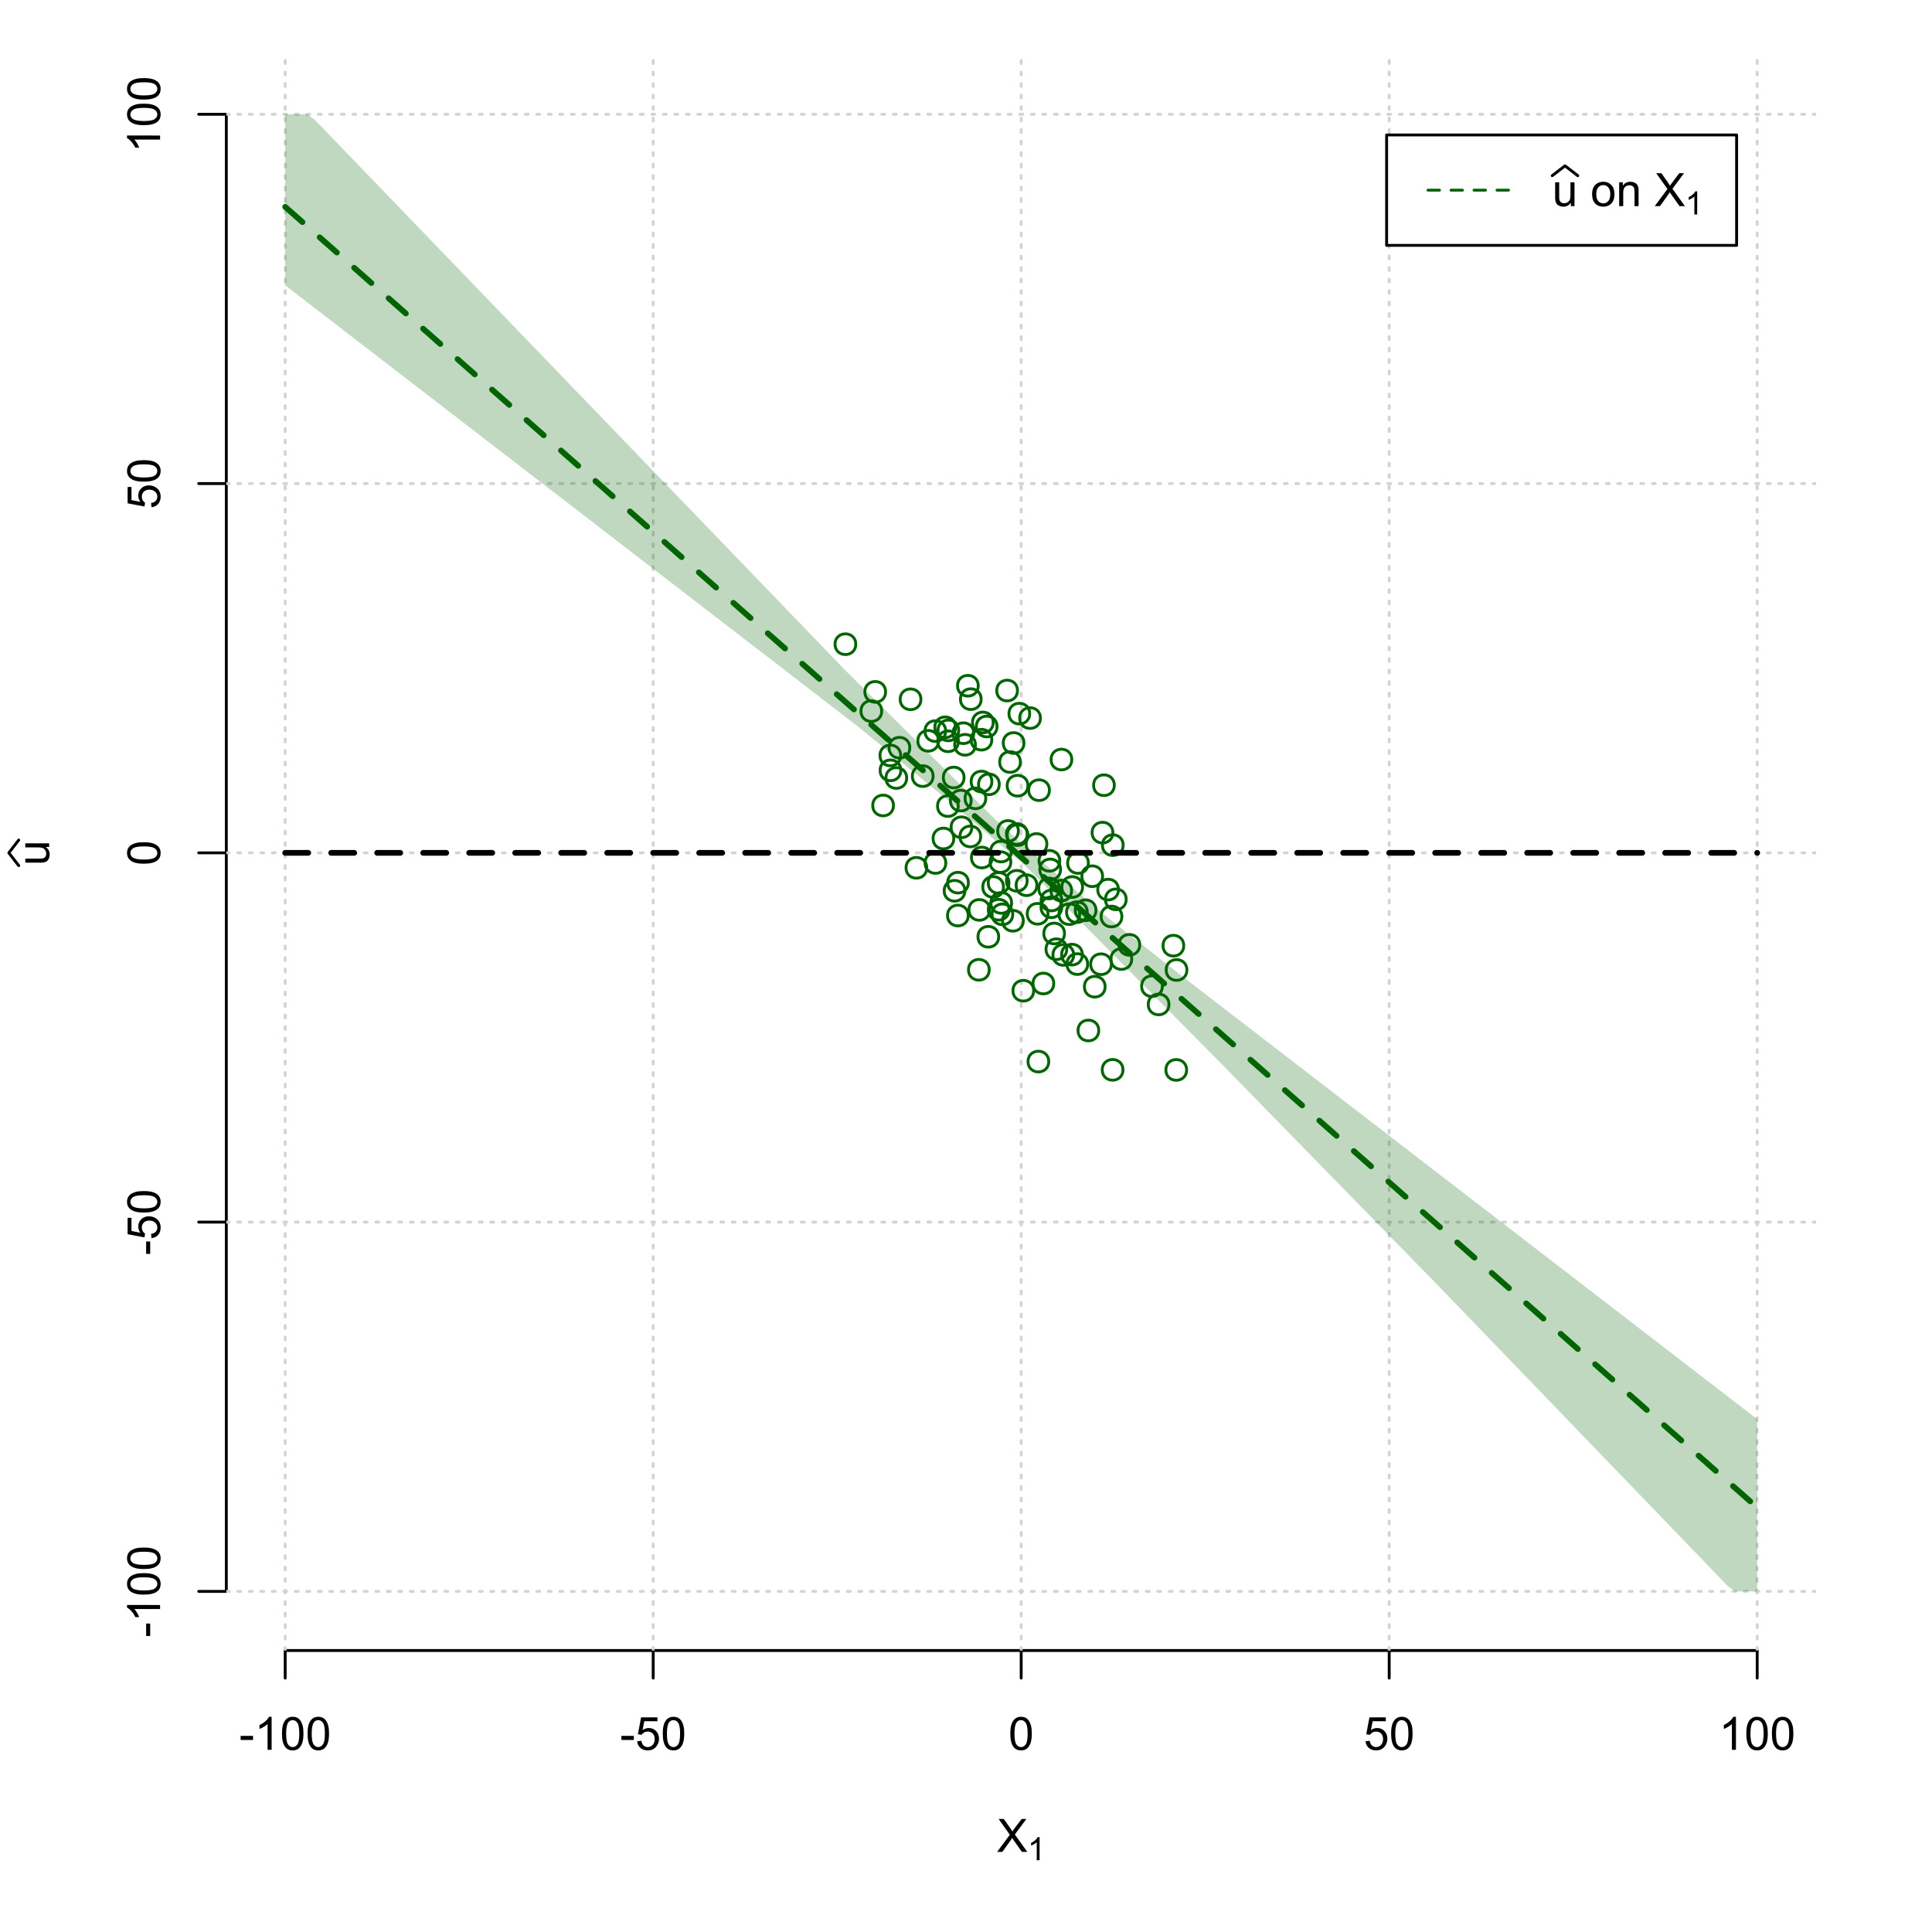 <?xml version="1.0" encoding="UTF-8"?>
<svg xmlns="http://www.w3.org/2000/svg" xmlns:xlink="http://www.w3.org/1999/xlink" width="504pt" height="504pt" viewBox="0 0 504 504" version="1.1">
<defs>
<g>
<symbol overflow="visible" id="glyph0-0">
<path style="stroke:none;" d="M 1.5 0 L 1.5 -7.5 L 7.5 -7.5 L 7.5 0 Z M 1.688 -0.188 L 7.312 -0.188 L 7.312 -7.312 L 1.688 -7.312 Z M 1.688 -0.188 "/>
</symbol>
<symbol overflow="visible" id="glyph0-1">
<path style="stroke:none;" d="M 0.055 0 L 3.375 -4.477 L 0.445 -8.59 L 1.797 -8.59 L 3.359 -6.387 C 3.68 -5.93 3.91 -5.578 4.047 -5.332 C 4.238 -5.645 4.465 -5.969 4.727 -6.312 L 6.457 -8.59 L 7.695 -8.59 L 4.676 -4.539 L 7.93 0 L 6.523 0 L 4.359 -3.062 C 4.238 -3.238 4.113 -3.43 3.984 -3.641 C 3.789 -3.324 3.652 -3.109 3.574 -2.992 L 1.418 0 Z M 0.055 0 "/>
</symbol>
<symbol overflow="visible" id="glyph0-2">
<path style="stroke:none;" d="M 0.383 -2.578 L 0.383 -3.641 L 3.621 -3.641 L 3.621 -2.578 Z M 0.383 -2.578 "/>
</symbol>
<symbol overflow="visible" id="glyph0-3">
<path style="stroke:none;" d="M 4.469 0 L 3.414 0 L 3.414 -6.719 C 3.16 -6.477 2.828 -6.234 2.414 -5.996 C 2 -5.75 1.629 -5.57 1.305 -5.449 L 1.305 -6.469 C 1.895 -6.742 2.41 -7.078 2.852 -7.477 C 3.293 -7.871 3.605 -8.254 3.789 -8.625 L 4.469 -8.625 Z M 4.469 0 "/>
</symbol>
<symbol overflow="visible" id="glyph0-4">
<path style="stroke:none;" d="M 0.5 -4.234 C 0.496 -5.246 0.602 -6.062 0.812 -6.688 C 1.02 -7.305 1.328 -7.785 1.742 -8.121 C 2.148 -8.457 2.668 -8.625 3.297 -8.625 C 3.758 -8.625 4.164 -8.531 4.512 -8.348 C 4.855 -8.16 5.141 -7.891 5.371 -7.543 C 5.594 -7.191 5.773 -6.766 5.906 -6.266 C 6.035 -5.762 6.098 -5.086 6.102 -4.234 C 6.098 -3.227 5.996 -2.414 5.789 -1.797 C 5.578 -1.176 5.266 -0.695 4.859 -0.359 C 4.445 -0.02 3.926 0.145 3.297 0.148 C 2.465 0.145 1.816 -0.148 1.348 -0.742 C 0.781 -1.457 0.496 -2.621 0.5 -4.234 Z M 1.582 -4.234 C 1.582 -2.824 1.746 -1.887 2.074 -1.418 C 2.402 -0.949 2.809 -0.715 3.297 -0.719 C 3.777 -0.715 4.184 -0.949 4.52 -1.422 C 4.848 -1.887 5.016 -2.824 5.016 -4.234 C 5.016 -5.648 4.848 -6.59 4.52 -7.055 C 4.184 -7.516 3.773 -7.746 3.289 -7.75 C 2.801 -7.746 2.414 -7.543 2.125 -7.137 C 1.762 -6.613 1.582 -5.645 1.582 -4.234 Z M 1.582 -4.234 "/>
</symbol>
<symbol overflow="visible" id="glyph0-5">
<path style="stroke:none;" d="M 0.5 -2.25 L 1.605 -2.344 C 1.684 -1.805 1.871 -1.398 2.176 -1.125 C 2.473 -0.852 2.836 -0.715 3.258 -0.719 C 3.766 -0.715 4.195 -0.906 4.547 -1.293 C 4.898 -1.672 5.074 -2.18 5.074 -2.82 C 5.074 -3.414 4.902 -3.891 4.566 -4.242 C 4.227 -4.59 3.785 -4.762 3.242 -4.766 C 2.898 -4.762 2.594 -4.684 2.32 -4.531 C 2.047 -4.375 1.832 -4.176 1.676 -3.93 L 0.688 -4.062 L 1.516 -8.473 L 5.789 -8.473 L 5.789 -7.465 L 2.359 -7.465 L 1.898 -5.156 C 2.414 -5.516 2.953 -5.695 3.523 -5.695 C 4.27 -5.695 4.902 -5.434 5.422 -4.914 C 5.934 -4.395 6.191 -3.727 6.195 -2.914 C 6.191 -2.133 5.965 -1.461 5.516 -0.898 C 4.961 -0.199 4.211 0.145 3.258 0.148 C 2.477 0.145 1.836 -0.07 1.344 -0.508 C 0.844 -0.941 0.562 -1.523 0.5 -2.25 Z M 0.5 -2.25 "/>
</symbol>
<symbol overflow="visible" id="glyph0-6">
<path style="stroke:none;" d="M 4.867 0 L 4.867 -0.914 C 4.379 -0.211 3.723 0.141 2.895 0.141 C 2.527 0.141 2.184 0.07 1.867 -0.07 C 1.547 -0.211 1.309 -0.387 1.156 -0.602 C 1 -0.812 0.895 -1.074 0.832 -1.383 C 0.785 -1.59 0.762 -1.918 0.766 -2.367 L 0.766 -6.223 L 1.82 -6.223 L 1.82 -2.773 C 1.816 -2.219 1.84 -1.848 1.887 -1.656 C 1.949 -1.379 2.09 -1.16 2.309 -1.004 C 2.523 -0.84 2.789 -0.762 3.105 -0.766 C 3.418 -0.762 3.715 -0.844 3.996 -1.008 C 4.273 -1.172 4.469 -1.391 4.586 -1.672 C 4.699 -1.949 4.758 -2.355 4.758 -2.891 L 4.758 -6.223 L 5.812 -6.223 L 5.812 0 Z M 4.867 0 "/>
</symbol>
<symbol overflow="visible" id="glyph0-7">
<path style="stroke:none;" d=""/>
</symbol>
<symbol overflow="visible" id="glyph0-8">
<path style="stroke:none;" d="M 0.398 -3.109 C 0.398 -4.262 0.719 -5.117 1.359 -5.672 C 1.895 -6.133 2.547 -6.363 3.316 -6.363 C 4.172 -6.363 4.871 -6.082 5.414 -5.52 C 5.953 -4.957 6.223 -4.184 6.227 -3.199 C 6.223 -2.398 6.102 -1.766 5.867 -1.309 C 5.625 -0.848 5.277 -0.492 4.82 -0.238 C 4.359 0.016 3.859 0.141 3.316 0.141 C 2.441 0.141 1.734 -0.137 1.203 -0.695 C 0.664 -1.254 0.398 -2.059 0.398 -3.109 Z M 1.484 -3.109 C 1.48 -2.309 1.656 -1.711 2.004 -1.32 C 2.348 -0.922 2.785 -0.727 3.316 -0.727 C 3.84 -0.727 4.273 -0.926 4.621 -1.324 C 4.969 -1.723 5.145 -2.328 5.145 -3.148 C 5.145 -3.914 4.969 -4.496 4.617 -4.895 C 4.266 -5.289 3.832 -5.488 3.316 -5.492 C 2.785 -5.488 2.348 -5.293 2.004 -4.898 C 1.656 -4.5 1.48 -3.902 1.484 -3.109 Z M 1.484 -3.109 "/>
</symbol>
<symbol overflow="visible" id="glyph0-9">
<path style="stroke:none;" d="M 0.789 0 L 0.789 -6.223 L 1.742 -6.223 L 1.742 -5.336 C 2.195 -6.02 2.855 -6.363 3.719 -6.363 C 4.09 -6.363 4.434 -6.293 4.754 -6.16 C 5.066 -6.023 5.305 -5.848 5.461 -5.633 C 5.617 -5.41 5.727 -5.152 5.789 -4.852 C 5.828 -4.656 5.848 -4.312 5.848 -3.828 L 5.848 0 L 4.793 0 L 4.793 -3.785 C 4.793 -4.215 4.75 -4.535 4.668 -4.75 C 4.586 -4.961 4.441 -5.129 4.234 -5.258 C 4.023 -5.383 3.777 -5.449 3.5 -5.449 C 3.047 -5.449 2.66 -5.305 2.332 -5.02 C 2.004 -4.734 1.84 -4.195 1.844 -3.398 L 1.844 0 Z M 0.789 0 "/>
</symbol>
<symbol overflow="visible" id="glyph1-0">
<path style="stroke:none;" d="M 1.051 0 L 1.051 -5.25 L 5.25 -5.25 L 5.25 0 Z M 1.18 -0.133 L 5.117 -0.133 L 5.117 -5.117 L 1.18 -5.117 Z M 1.18 -0.133 "/>
</symbol>
<symbol overflow="visible" id="glyph1-1">
<path style="stroke:none;" d="M 3.129 0 L 2.391 0 L 2.391 -4.703 C 2.211 -4.531 1.977 -4.363 1.691 -4.195 C 1.398 -4.023 1.141 -3.895 0.914 -3.812 L 0.914 -4.527 C 1.328 -4.719 1.688 -4.953 1.996 -5.234 C 2.305 -5.508 2.523 -5.777 2.652 -6.039 L 3.129 -6.039 Z M 3.129 0 "/>
</symbol>
<symbol overflow="visible" id="glyph2-0">
<path style="stroke:none;" d="M 0 -1.5 L -7.5 -1.5 L -7.5 -7.5 L 0 -7.5 Z M -0.188 -1.688 L -0.188 -7.312 L -7.312 -7.312 L -7.312 -1.688 Z M -0.188 -1.688 "/>
</symbol>
<symbol overflow="visible" id="glyph2-1">
<path style="stroke:none;" d="M 0 -4.867 L -0.914 -4.867 C -0.211 -4.379 0.141 -3.723 0.141 -2.895 C 0.141 -2.527 0.07 -2.184 -0.07 -1.867 C -0.211 -1.547 -0.387 -1.309 -0.598 -1.156 C -0.809 -1 -1.07 -0.895 -1.383 -0.832 C -1.59 -0.789 -1.918 -0.766 -2.367 -0.77 L -6.223 -0.77 L -6.223 -1.824 L -2.773 -1.824 C -2.219 -1.82 -1.848 -1.844 -1.656 -1.887 C -1.379 -1.949 -1.16 -2.09 -1.004 -2.309 C -0.84 -2.523 -0.762 -2.789 -0.766 -3.105 C -0.762 -3.418 -0.844 -3.715 -1.008 -3.996 C -1.172 -4.273 -1.391 -4.469 -1.672 -4.586 C -1.945 -4.699 -2.352 -4.758 -2.887 -4.758 L -6.223 -4.758 L -6.223 -5.812 L 0 -5.812 Z M 0 -4.867 "/>
</symbol>
<symbol overflow="visible" id="glyph2-2">
<path style="stroke:none;" d="M -2.578 -0.383 L -3.641 -0.383 L -3.641 -3.621 L -2.578 -3.621 Z M -2.578 -0.383 "/>
</symbol>
<symbol overflow="visible" id="glyph2-3">
<path style="stroke:none;" d="M 0 -4.469 L 0 -3.414 L -6.719 -3.418 C -6.477 -3.16 -6.234 -2.828 -5.996 -2.418 C -5.75 -2.004 -5.57 -1.633 -5.449 -1.309 L -6.469 -1.309 C -6.742 -1.895 -7.078 -2.41 -7.477 -2.852 C -7.871 -3.293 -8.254 -3.605 -8.625 -3.793 L -8.625 -4.473 Z M 0 -4.469 "/>
</symbol>
<symbol overflow="visible" id="glyph2-4">
<path style="stroke:none;" d="M -4.234 -0.5 C -5.246 -0.496 -6.062 -0.602 -6.688 -0.812 C -7.305 -1.02 -7.785 -1.328 -8.121 -1.742 C -8.457 -2.152 -8.625 -2.672 -8.625 -3.301 C -8.625 -3.758 -8.531 -4.164 -8.348 -4.512 C -8.16 -4.859 -7.891 -5.145 -7.543 -5.371 C -7.191 -5.594 -6.766 -5.773 -6.266 -5.906 C -5.762 -6.035 -5.086 -6.098 -4.234 -6.102 C -3.223 -6.098 -2.41 -5.996 -1.793 -5.789 C -1.176 -5.578 -0.695 -5.266 -0.359 -4.859 C -0.02 -4.445 0.145 -3.926 0.148 -3.297 C 0.145 -2.465 -0.148 -1.816 -0.742 -1.348 C -1.457 -0.781 -2.621 -0.496 -4.234 -0.5 Z M -4.234 -1.582 C -2.824 -1.582 -1.887 -1.746 -1.418 -2.074 C -0.949 -2.402 -0.715 -2.809 -0.719 -3.297 C -0.715 -3.777 -0.949 -4.184 -1.422 -4.52 C -1.887 -4.848 -2.824 -5.016 -4.234 -5.016 C -5.648 -5.016 -6.59 -4.848 -7.055 -4.52 C -7.516 -4.188 -7.746 -3.777 -7.75 -3.289 C -7.746 -2.801 -7.543 -2.414 -7.137 -2.129 C -6.613 -1.762 -5.645 -1.582 -4.234 -1.582 Z M -4.234 -1.582 "/>
</symbol>
<symbol overflow="visible" id="glyph2-5">
<path style="stroke:none;" d="M -2.25 -0.5 L -2.344 -1.605 C -1.805 -1.684 -1.398 -1.871 -1.125 -2.176 C -0.852 -2.473 -0.715 -2.836 -0.719 -3.258 C -0.715 -3.766 -0.906 -4.195 -1.293 -4.547 C -1.672 -4.898 -2.18 -5.074 -2.816 -5.074 C -3.414 -5.074 -3.891 -4.902 -4.242 -4.566 C -4.59 -4.227 -4.762 -3.785 -4.766 -3.242 C -4.762 -2.898 -4.684 -2.594 -4.531 -2.32 C -4.375 -2.047 -4.176 -1.832 -3.93 -1.676 L -4.062 -0.688 L -8.473 -1.52 L -8.473 -5.789 L -7.465 -5.789 L -7.465 -2.363 L -5.156 -1.898 C -5.516 -2.414 -5.695 -2.953 -5.695 -3.523 C -5.695 -4.27 -5.434 -4.902 -4.914 -5.422 C -4.395 -5.934 -3.727 -6.191 -2.91 -6.195 C -2.133 -6.191 -1.461 -5.965 -0.895 -5.516 C -0.199 -4.961 0.145 -4.211 0.148 -3.258 C 0.145 -2.477 -0.07 -1.836 -0.508 -1.344 C -0.941 -0.848 -1.523 -0.566 -2.25 -0.5 Z M -2.25 -0.5 "/>
</symbol>
</g>
<clipPath id="clip1">
  <path d="M 74 14.398 L 75 14.398 L 75 430.559 L 74 430.559 Z M 74 14.398 "/>
</clipPath>
<clipPath id="clip2">
  <path d="M 170 14.398 L 171 14.398 L 171 430.559 L 170 430.559 Z M 170 14.398 "/>
</clipPath>
<clipPath id="clip3">
  <path d="M 266 14.398 L 267 14.398 L 267 430.559 L 266 430.559 Z M 266 14.398 "/>
</clipPath>
<clipPath id="clip4">
  <path d="M 362 14.398 L 363 14.398 L 363 430.559 L 362 430.559 Z M 362 14.398 "/>
</clipPath>
<clipPath id="clip5">
  <path d="M 458 14.398 L 459 14.398 L 459 430.559 L 458 430.559 Z M 458 14.398 "/>
</clipPath>
<clipPath id="clip6">
  <path d="M 59.039 414 L 473.758 414 L 473.758 416 L 59.039 416 Z M 59.039 414 "/>
</clipPath>
<clipPath id="clip7">
  <path d="M 59.039 318 L 473.758 318 L 473.758 320 L 59.039 320 Z M 59.039 318 "/>
</clipPath>
<clipPath id="clip8">
  <path d="M 59.039 222 L 473.758 222 L 473.758 223 L 59.039 223 Z M 59.039 222 "/>
</clipPath>
<clipPath id="clip9">
  <path d="M 59.039 125 L 473.758 125 L 473.758 127 L 59.039 127 Z M 59.039 125 "/>
</clipPath>
<clipPath id="clip10">
  <path d="M 59.039 29 L 473.758 29 L 473.758 31 L 59.039 31 Z M 59.039 29 "/>
</clipPath>
</defs>
<g id="surface876">
<rect x="0" y="0" width="504" height="504" style="fill:rgb(100%,100%,100%);fill-opacity:1;stroke:none;"/>
<g style="fill:rgb(0%,0%,0%);fill-opacity:1;">
  <use xlink:href="#glyph0-1" x="260.062" y="483.102"/>
</g>
<g style="fill:rgb(0%,0%,0%);fill-opacity:1;">
  <use xlink:href="#glyph1-1" x="268.066" y="485.281"/>
</g>
<g style="fill:rgb(0%,0%,0%);fill-opacity:1;">
  <use xlink:href="#glyph2-1" x="12.82" y="225.816"/>
</g>
<path style="fill:none;stroke-width:0.75;stroke-linecap:round;stroke-linejoin:round;stroke:rgb(0%,0%,0%);stroke-opacity:1;stroke-miterlimit:10;" d="M 4.879 225.816 L 2.301 222.48 L 4.879 219.145 "/>
<path style="fill:none;stroke-width:0.75;stroke-linecap:round;stroke-linejoin:round;stroke:rgb(0%,0%,0%);stroke-opacity:1;stroke-miterlimit:10;" d="M 74.398 430.559 L 458.398 430.559 "/>
<path style="fill:none;stroke-width:0.75;stroke-linecap:round;stroke-linejoin:round;stroke:rgb(0%,0%,0%);stroke-opacity:1;stroke-miterlimit:10;" d="M 74.398 430.559 L 74.398 437.762 "/>
<path style="fill:none;stroke-width:0.75;stroke-linecap:round;stroke-linejoin:round;stroke:rgb(0%,0%,0%);stroke-opacity:1;stroke-miterlimit:10;" d="M 170.398 430.559 L 170.398 437.762 "/>
<path style="fill:none;stroke-width:0.75;stroke-linecap:round;stroke-linejoin:round;stroke:rgb(0%,0%,0%);stroke-opacity:1;stroke-miterlimit:10;" d="M 266.398 430.559 L 266.398 437.762 "/>
<path style="fill:none;stroke-width:0.75;stroke-linecap:round;stroke-linejoin:round;stroke:rgb(0%,0%,0%);stroke-opacity:1;stroke-miterlimit:10;" d="M 362.398 430.559 L 362.398 437.762 "/>
<path style="fill:none;stroke-width:0.75;stroke-linecap:round;stroke-linejoin:round;stroke:rgb(0%,0%,0%);stroke-opacity:1;stroke-miterlimit:10;" d="M 458.398 430.559 L 458.398 437.762 "/>
<g style="fill:rgb(0%,0%,0%);fill-opacity:1;">
  <use xlink:href="#glyph0-2" x="62.391" y="456.48"/>
  <use xlink:href="#glyph0-3" x="66.387" y="456.48"/>
  <use xlink:href="#glyph0-4" x="73.061" y="456.48"/>
  <use xlink:href="#glyph0-4" x="79.734" y="456.48"/>
</g>
<g style="fill:rgb(0%,0%,0%);fill-opacity:1;">
  <use xlink:href="#glyph0-2" x="161.727" y="456.48"/>
  <use xlink:href="#glyph0-5" x="165.723" y="456.48"/>
  <use xlink:href="#glyph0-4" x="172.396" y="456.48"/>
</g>
<g style="fill:rgb(0%,0%,0%);fill-opacity:1;">
  <use xlink:href="#glyph0-4" x="263.062" y="456.48"/>
</g>
<g style="fill:rgb(0%,0%,0%);fill-opacity:1;">
  <use xlink:href="#glyph0-5" x="355.727" y="456.48"/>
  <use xlink:href="#glyph0-4" x="362.4" y="456.48"/>
</g>
<g style="fill:rgb(0%,0%,0%);fill-opacity:1;">
  <use xlink:href="#glyph0-3" x="448.387" y="456.48"/>
  <use xlink:href="#glyph0-4" x="455.061" y="456.48"/>
  <use xlink:href="#glyph0-4" x="461.734" y="456.48"/>
</g>
<path style="fill:none;stroke-width:0.75;stroke-linecap:round;stroke-linejoin:round;stroke:rgb(0%,0%,0%);stroke-opacity:1;stroke-miterlimit:10;" d="M 59.039 415.148 L 59.039 29.812 "/>
<path style="fill:none;stroke-width:0.75;stroke-linecap:round;stroke-linejoin:round;stroke:rgb(0%,0%,0%);stroke-opacity:1;stroke-miterlimit:10;" d="M 59.039 415.148 L 51.84 415.148 "/>
<path style="fill:none;stroke-width:0.75;stroke-linecap:round;stroke-linejoin:round;stroke:rgb(0%,0%,0%);stroke-opacity:1;stroke-miterlimit:10;" d="M 59.039 318.812 L 51.84 318.812 "/>
<path style="fill:none;stroke-width:0.75;stroke-linecap:round;stroke-linejoin:round;stroke:rgb(0%,0%,0%);stroke-opacity:1;stroke-miterlimit:10;" d="M 59.039 222.48 L 51.84 222.48 "/>
<path style="fill:none;stroke-width:0.75;stroke-linecap:round;stroke-linejoin:round;stroke:rgb(0%,0%,0%);stroke-opacity:1;stroke-miterlimit:10;" d="M 59.039 126.148 L 51.84 126.148 "/>
<path style="fill:none;stroke-width:0.75;stroke-linecap:round;stroke-linejoin:round;stroke:rgb(0%,0%,0%);stroke-opacity:1;stroke-miterlimit:10;" d="M 59.039 29.812 L 51.84 29.812 "/>
<g style="fill:rgb(0%,0%,0%);fill-opacity:1;">
  <use xlink:href="#glyph2-2" x="41.762" y="427.156"/>
  <use xlink:href="#glyph2-3" x="41.762" y="423.16"/>
  <use xlink:href="#glyph2-4" x="41.762" y="416.486"/>
  <use xlink:href="#glyph2-4" x="41.762" y="409.812"/>
</g>
<g style="fill:rgb(0%,0%,0%);fill-opacity:1;">
  <use xlink:href="#glyph2-2" x="41.762" y="327.484"/>
  <use xlink:href="#glyph2-5" x="41.762" y="323.488"/>
  <use xlink:href="#glyph2-4" x="41.762" y="316.814"/>
</g>
<g style="fill:rgb(0%,0%,0%);fill-opacity:1;">
  <use xlink:href="#glyph2-4" x="41.762" y="225.816"/>
</g>
<g style="fill:rgb(0%,0%,0%);fill-opacity:1;">
  <use xlink:href="#glyph2-5" x="41.762" y="132.82"/>
  <use xlink:href="#glyph2-4" x="41.762" y="126.146"/>
</g>
<g style="fill:rgb(0%,0%,0%);fill-opacity:1;">
  <use xlink:href="#glyph2-3" x="41.762" y="39.824"/>
  <use xlink:href="#glyph2-4" x="41.762" y="33.15"/>
  <use xlink:href="#glyph2-4" x="41.762" y="26.477"/>
</g>
<g clip-path="url(#clip1)" clip-rule="nonzero">
<path style="fill:none;stroke-width:0.75;stroke-linecap:round;stroke-linejoin:round;stroke:rgb(82.745%,82.745%,82.745%);stroke-opacity:1;stroke-dasharray:0.75,2.25;stroke-miterlimit:10;" d="M 74.398 430.559 L 74.398 14.398 "/>
</g>
<g clip-path="url(#clip2)" clip-rule="nonzero">
<path style="fill:none;stroke-width:0.75;stroke-linecap:round;stroke-linejoin:round;stroke:rgb(82.745%,82.745%,82.745%);stroke-opacity:1;stroke-dasharray:0.75,2.25;stroke-miterlimit:10;" d="M 170.398 430.559 L 170.398 14.398 "/>
</g>
<g clip-path="url(#clip3)" clip-rule="nonzero">
<path style="fill:none;stroke-width:0.75;stroke-linecap:round;stroke-linejoin:round;stroke:rgb(82.745%,82.745%,82.745%);stroke-opacity:1;stroke-dasharray:0.75,2.25;stroke-miterlimit:10;" d="M 266.398 430.559 L 266.398 14.398 "/>
</g>
<g clip-path="url(#clip4)" clip-rule="nonzero">
<path style="fill:none;stroke-width:0.75;stroke-linecap:round;stroke-linejoin:round;stroke:rgb(82.745%,82.745%,82.745%);stroke-opacity:1;stroke-dasharray:0.75,2.25;stroke-miterlimit:10;" d="M 362.398 430.559 L 362.398 14.398 "/>
</g>
<g clip-path="url(#clip5)" clip-rule="nonzero">
<path style="fill:none;stroke-width:0.75;stroke-linecap:round;stroke-linejoin:round;stroke:rgb(82.745%,82.745%,82.745%);stroke-opacity:1;stroke-dasharray:0.75,2.25;stroke-miterlimit:10;" d="M 458.398 430.559 L 458.398 14.398 "/>
</g>
<g clip-path="url(#clip6)" clip-rule="nonzero">
<path style="fill:none;stroke-width:0.75;stroke-linecap:round;stroke-linejoin:round;stroke:rgb(82.745%,82.745%,82.745%);stroke-opacity:1;stroke-dasharray:0.75,2.25;stroke-miterlimit:10;" d="M 59.039 415.148 L 473.762 415.148 "/>
</g>
<g clip-path="url(#clip7)" clip-rule="nonzero">
<path style="fill:none;stroke-width:0.75;stroke-linecap:round;stroke-linejoin:round;stroke:rgb(82.745%,82.745%,82.745%);stroke-opacity:1;stroke-dasharray:0.75,2.25;stroke-miterlimit:10;" d="M 59.039 318.812 L 473.762 318.812 "/>
</g>
<g clip-path="url(#clip8)" clip-rule="nonzero">
<path style="fill:none;stroke-width:0.75;stroke-linecap:round;stroke-linejoin:round;stroke:rgb(82.745%,82.745%,82.745%);stroke-opacity:1;stroke-dasharray:0.75,2.25;stroke-miterlimit:10;" d="M 59.039 222.48 L 473.762 222.48 "/>
</g>
<g clip-path="url(#clip9)" clip-rule="nonzero">
<path style="fill:none;stroke-width:0.75;stroke-linecap:round;stroke-linejoin:round;stroke:rgb(82.745%,82.745%,82.745%);stroke-opacity:1;stroke-dasharray:0.75,2.25;stroke-miterlimit:10;" d="M 59.039 126.148 L 473.762 126.148 "/>
</g>
<g clip-path="url(#clip10)" clip-rule="nonzero">
<path style="fill:none;stroke-width:0.75;stroke-linecap:round;stroke-linejoin:round;stroke:rgb(82.745%,82.745%,82.745%);stroke-opacity:1;stroke-dasharray:0.75,2.25;stroke-miterlimit:10;" d="M 59.039 29.812 L 473.762 29.812 "/>
</g>
<path style=" stroke:none;fill-rule:nonzero;fill:rgb(0%,39.216%,0%);fill-opacity:0.251;" d="M 74.398 29.812 L 80.16 29.812 L 82.078 31.219 L 85.922 35.203 L 87.84 37.195 L 89.762 39.188 L 91.68 41.18 L 93.602 43.172 L 95.52 45.164 L 97.441 47.156 L 99.359 49.148 L 101.281 51.141 L 103.199 53.133 L 105.121 55.125 L 107.039 57.117 L 108.961 59.109 L 110.879 61.102 L 112.801 63.094 L 114.719 65.086 L 116.641 67.078 L 118.559 69.07 L 120.48 71.062 L 122.398 73.055 L 124.32 75.051 L 126.238 77.043 L 128.16 79.035 L 130.078 81.027 L 133.922 85.012 L 135.84 87.004 L 137.762 88.996 L 139.68 90.988 L 141.602 92.98 L 143.52 94.973 L 145.441 96.965 L 147.359 98.957 L 149.281 100.949 L 151.199 102.941 L 153.121 104.934 L 155.039 106.926 L 156.961 108.918 L 158.879 110.91 L 160.801 112.902 L 162.719 114.895 L 164.641 116.887 L 166.559 118.883 L 168.48 120.875 L 170.398 122.867 L 172.32 124.859 L 174.238 126.852 L 176.16 128.844 L 178.078 130.836 L 181.922 134.82 L 183.84 136.812 L 185.762 138.805 L 187.68 140.797 L 189.602 142.789 L 191.52 144.781 L 193.441 146.773 L 195.359 148.766 L 197.281 150.758 L 199.199 152.75 L 201.121 154.742 L 203.039 156.734 L 204.961 158.727 L 206.879 160.719 L 208.801 162.715 L 210.719 164.707 L 212.641 166.699 L 214.559 168.691 L 216.48 170.684 L 218.398 172.676 L 220.32 174.668 L 222.238 176.574 L 224.16 178.484 L 226.078 180.395 L 228 182.301 L 229.922 184.211 L 231.84 186.121 L 233.762 188.031 L 235.68 189.938 L 237.602 191.848 L 239.52 193.758 L 241.441 195.668 L 243.359 197.574 L 245.281 199.484 L 247.199 201.395 L 249.121 203.305 L 251.039 205.211 L 252.961 207.121 L 254.879 209.031 L 256.801 210.938 L 258.719 212.848 L 260.641 214.758 L 262.559 216.488 L 264.48 218.203 L 266.398 219.918 L 268.32 221.629 L 270.238 223.344 L 272.16 225.051 L 274.078 226.691 L 276 228.328 L 277.922 229.969 L 279.84 231.609 L 281.762 233.25 L 283.68 234.887 L 285.602 236.527 L 287.52 238.168 L 289.441 239.754 L 291.359 241.266 L 293.281 242.777 L 295.199 244.289 L 297.121 245.801 L 299.039 247.312 L 300.961 248.824 L 302.879 250.336 L 304.801 251.848 L 306.719 253.359 L 308.641 254.863 L 310.559 256.34 L 312.48 257.82 L 314.398 259.297 L 316.32 260.777 L 318.238 262.258 L 320.16 263.734 L 322.078 265.215 L 324 266.691 L 325.922 268.172 L 327.84 269.652 L 329.762 271.129 L 331.68 272.609 L 333.602 274.086 L 335.52 275.566 L 337.441 277.047 L 339.359 278.523 L 341.281 280.004 L 343.199 281.48 L 345.121 282.961 L 347.039 284.441 L 348.961 285.918 L 350.879 287.398 L 352.801 288.879 L 354.719 290.355 L 356.641 291.836 L 358.559 293.312 L 360.48 294.793 L 362.398 296.273 L 364.32 297.75 L 366.238 299.23 L 368.16 300.707 L 370.078 302.188 L 372 303.668 L 373.922 305.145 L 375.84 306.625 L 377.762 308.102 L 379.68 309.582 L 381.602 311.062 L 383.52 312.539 L 385.441 314.02 L 387.359 315.496 L 389.281 316.977 L 391.199 318.457 L 393.121 319.934 L 395.039 321.414 L 396.961 322.891 L 398.879 324.371 L 400.801 325.852 L 402.719 327.328 L 404.641 328.809 L 406.559 330.285 L 408.48 331.766 L 410.398 333.246 L 412.32 334.723 L 414.238 336.203 L 416.16 337.68 L 418.078 339.16 L 420 340.641 L 421.922 342.117 L 423.84 343.598 L 425.762 345.074 L 427.68 346.555 L 429.602 348.035 L 431.52 349.512 L 433.441 350.992 L 435.359 352.473 L 437.281 353.949 L 439.199 355.43 L 441.121 356.906 L 443.039 358.387 L 444.961 359.867 L 446.879 361.344 L 448.801 362.824 L 450.719 364.301 L 452.641 365.781 L 454.559 367.262 L 456.48 368.738 L 458.398 370.219 L 458.398 415.148 L 452.641 415.148 L 450.719 413.75 L 448.801 411.758 L 446.879 409.766 L 444.961 407.773 L 443.039 405.781 L 441.121 403.789 L 439.199 401.797 L 437.281 399.805 L 435.359 397.812 L 433.441 395.82 L 431.52 393.828 L 429.602 391.836 L 427.68 389.844 L 425.762 387.852 L 423.84 385.859 L 421.922 383.867 L 420 381.875 L 418.078 379.879 L 416.16 377.887 L 414.238 375.895 L 412.32 373.902 L 410.398 371.91 L 408.48 369.918 L 406.559 367.926 L 404.641 365.934 L 402.719 363.941 L 400.801 361.949 L 398.879 359.957 L 396.961 357.965 L 395.039 355.973 L 393.121 353.98 L 391.199 351.988 L 389.281 349.996 L 387.359 348.004 L 385.441 346.012 L 383.52 344.02 L 381.602 342.027 L 379.68 340.035 L 377.762 338.043 L 375.84 336.066 L 373.922 334.098 L 370.078 330.168 L 368.16 328.203 L 366.238 326.238 L 364.32 324.27 L 362.398 322.305 L 360.48 320.34 L 358.559 318.375 L 356.641 316.41 L 354.719 314.441 L 352.801 312.477 L 350.879 310.512 L 348.961 308.547 L 347.039 306.582 L 345.121 304.613 L 343.199 302.648 L 341.281 300.684 L 339.359 298.719 L 337.441 296.754 L 335.52 294.785 L 333.602 292.82 L 331.68 290.855 L 329.762 288.891 L 327.84 286.926 L 325.922 284.957 L 322.078 281.027 L 320.16 279.062 L 318.238 277.105 L 316.32 275.168 L 314.398 273.23 L 312.48 271.289 L 310.559 269.352 L 308.641 267.414 L 306.719 265.477 L 304.801 263.539 L 302.879 261.598 L 300.961 259.66 L 299.039 257.723 L 297.121 255.785 L 295.199 253.844 L 293.281 251.906 L 291.359 249.969 L 289.441 248.031 L 287.52 246.094 L 285.602 244.152 L 283.68 242.215 L 281.762 240.277 L 279.84 238.34 L 277.922 236.398 L 274.078 232.523 L 272.16 230.586 L 270.238 228.645 L 268.32 226.707 L 266.398 224.969 L 264.48 223.332 L 262.559 221.695 L 260.641 220.059 L 258.719 218.422 L 256.801 216.785 L 254.879 215.148 L 252.961 213.523 L 251.039 211.902 L 249.121 210.285 L 247.199 208.668 L 245.281 207.062 L 243.359 205.496 L 241.441 203.926 L 239.52 202.359 L 237.602 200.789 L 235.68 199.223 L 233.762 197.652 L 231.84 196.086 L 229.922 194.516 L 228 192.949 L 226.078 191.379 L 224.16 189.812 L 222.238 188.309 L 220.32 186.832 L 218.398 185.352 L 216.48 183.875 L 214.559 182.395 L 212.641 180.914 L 210.719 179.438 L 208.801 177.957 L 206.879 176.48 L 204.961 175 L 203.039 173.52 L 201.121 172.043 L 199.199 170.562 L 197.281 169.086 L 195.359 167.605 L 193.441 166.125 L 191.52 164.648 L 189.602 163.168 L 187.68 161.688 L 185.762 160.211 L 183.84 158.73 L 181.922 157.254 L 178.078 154.293 L 176.16 152.816 L 174.238 151.336 L 172.32 149.859 L 170.398 148.379 L 168.48 146.898 L 166.559 145.422 L 164.641 143.941 L 162.719 142.465 L 160.801 140.984 L 158.879 139.504 L 156.961 138.027 L 155.039 136.547 L 153.121 135.07 L 151.199 133.59 L 149.281 132.109 L 147.359 130.633 L 145.441 129.152 L 143.52 127.676 L 141.602 126.195 L 139.68 124.715 L 137.762 123.238 L 135.84 121.758 L 133.922 120.281 L 130.078 117.32 L 128.16 115.844 L 126.238 114.363 L 124.32 112.887 L 122.398 111.406 L 120.48 109.926 L 118.559 108.449 L 116.641 106.969 L 114.719 105.488 L 112.801 104.012 L 110.879 102.531 L 108.961 101.055 L 107.039 99.574 L 105.121 98.094 L 103.199 96.617 L 101.281 95.137 L 99.359 93.66 L 97.441 92.18 L 95.52 90.699 L 93.602 89.223 L 91.68 87.742 L 89.762 86.266 L 87.84 84.785 L 85.922 83.305 L 84 81.828 L 82.078 80.348 L 80.16 78.871 L 78.238 77.391 L 76.32 75.91 L 74.398 74.434 Z M 74.398 29.812 "/>
<path style="fill:none;stroke-width:0.75;stroke-linecap:round;stroke-linejoin:round;stroke:rgb(0%,39.216%,0%);stroke-opacity:1;stroke-miterlimit:10;" d="M 244.84 193.258 C 244.84 196.859 239.441 196.859 239.441 193.258 C 239.441 189.66 244.84 189.66 244.84 193.258 "/>
<path style="fill:none;stroke-width:0.75;stroke-linecap:round;stroke-linejoin:round;stroke:rgb(0%,39.216%,0%);stroke-opacity:1;stroke-miterlimit:10;" d="M 276.664 226.812 C 276.664 230.414 271.266 230.414 271.266 226.812 C 271.266 223.211 276.664 223.211 276.664 226.812 "/>
<path style="fill:none;stroke-width:0.75;stroke-linecap:round;stroke-linejoin:round;stroke:rgb(0%,39.216%,0%);stroke-opacity:1;stroke-miterlimit:10;" d="M 261.777 231.383 C 261.777 234.98 256.379 234.98 256.379 231.383 C 256.379 227.781 261.777 227.781 261.777 231.383 "/>
<path style="fill:none;stroke-width:0.75;stroke-linecap:round;stroke-linejoin:round;stroke:rgb(0%,39.216%,0%);stroke-opacity:1;stroke-miterlimit:10;" d="M 258.734 192.965 C 258.734 196.562 253.336 196.562 253.336 192.965 C 253.336 189.363 258.734 189.363 258.734 192.965 "/>
<path style="fill:none;stroke-width:0.75;stroke-linecap:round;stroke-linejoin:round;stroke:rgb(0%,39.216%,0%);stroke-opacity:1;stroke-miterlimit:10;" d="M 267.957 217.562 C 267.957 221.16 262.559 221.16 262.559 217.562 C 262.559 213.961 267.957 213.961 267.957 217.562 "/>
<path style="fill:none;stroke-width:0.75;stroke-linecap:round;stroke-linejoin:round;stroke:rgb(0%,39.216%,0%);stroke-opacity:1;stroke-miterlimit:10;" d="M 289.922 251.535 C 289.922 255.133 284.523 255.133 284.523 251.535 C 284.523 247.934 289.922 247.934 289.922 251.535 "/>
<path style="fill:none;stroke-width:0.75;stroke-linecap:round;stroke-linejoin:round;stroke:rgb(0%,39.216%,0%);stroke-opacity:1;stroke-miterlimit:10;" d="M 264.195 238.523 C 264.195 242.121 258.797 242.121 258.797 238.523 C 258.797 234.922 264.195 234.922 264.195 238.523 "/>
<path style="fill:none;stroke-width:0.75;stroke-linecap:round;stroke-linejoin:round;stroke:rgb(0%,39.216%,0%);stroke-opacity:1;stroke-miterlimit:10;" d="M 297.32 246.48 C 297.32 250.078 291.918 250.078 291.918 246.48 C 291.918 242.879 297.32 242.879 297.32 246.48 "/>
<path style="fill:none;stroke-width:0.75;stroke-linecap:round;stroke-linejoin:round;stroke:rgb(0%,39.216%,0%);stroke-opacity:1;stroke-miterlimit:10;" d="M 273.582 276.934 C 273.582 280.531 268.184 280.531 268.184 276.934 C 268.184 273.332 273.582 273.332 273.582 276.934 "/>
<path style="fill:none;stroke-width:0.75;stroke-linecap:round;stroke-linejoin:round;stroke:rgb(0%,39.216%,0%);stroke-opacity:1;stroke-miterlimit:10;" d="M 267.953 229.777 C 267.953 233.379 262.555 233.379 262.555 229.777 C 262.555 226.18 267.953 226.18 267.953 229.777 "/>
<path style="fill:none;stroke-width:0.75;stroke-linecap:round;stroke-linejoin:round;stroke:rgb(0%,39.216%,0%);stroke-opacity:1;stroke-miterlimit:10;" d="M 243.414 202.461 C 243.414 206.062 238.012 206.062 238.012 202.461 C 238.012 198.859 243.414 198.859 243.414 202.461 "/>
<path style="fill:none;stroke-width:0.75;stroke-linecap:round;stroke-linejoin:round;stroke:rgb(0%,39.216%,0%);stroke-opacity:1;stroke-miterlimit:10;" d="M 258.824 223.703 C 258.824 227.305 253.422 227.305 253.422 223.703 C 253.422 220.105 258.824 220.105 258.824 223.703 "/>
<path style="fill:none;stroke-width:0.75;stroke-linecap:round;stroke-linejoin:round;stroke:rgb(0%,39.216%,0%);stroke-opacity:1;stroke-miterlimit:10;" d="M 266.941 240.199 C 266.941 243.801 261.539 243.801 261.539 240.199 C 261.539 236.602 266.941 236.602 266.941 240.199 "/>
<path style="fill:none;stroke-width:0.75;stroke-linecap:round;stroke-linejoin:round;stroke:rgb(0%,39.216%,0%);stroke-opacity:1;stroke-miterlimit:10;" d="M 291.77 232.062 C 291.77 235.664 286.371 235.664 286.371 232.062 C 286.371 228.465 291.77 228.465 291.77 232.062 "/>
<path style="fill:none;stroke-width:0.75;stroke-linecap:round;stroke-linejoin:round;stroke:rgb(0%,39.216%,0%);stroke-opacity:1;stroke-miterlimit:10;" d="M 265.664 216.773 C 265.664 220.375 260.266 220.375 260.266 216.773 C 260.266 213.176 265.664 213.176 265.664 216.773 "/>
<path style="fill:none;stroke-width:0.75;stroke-linecap:round;stroke-linejoin:round;stroke:rgb(0%,39.216%,0%);stroke-opacity:1;stroke-miterlimit:10;" d="M 276.453 224.562 C 276.453 228.164 271.055 228.164 271.055 224.562 C 271.055 220.961 276.453 220.961 276.453 224.562 "/>
<path style="fill:none;stroke-width:0.75;stroke-linecap:round;stroke-linejoin:round;stroke:rgb(0%,39.216%,0%);stroke-opacity:1;stroke-miterlimit:10;" d="M 273.383 238.375 C 273.383 241.977 267.98 241.977 267.98 238.375 C 267.98 234.777 273.383 234.777 273.383 238.375 "/>
<path style="fill:none;stroke-width:0.75;stroke-linecap:round;stroke-linejoin:round;stroke:rgb(0%,39.216%,0%);stroke-opacity:1;stroke-miterlimit:10;" d="M 249.977 210.277 C 249.977 213.875 244.578 213.875 244.578 210.277 C 244.578 206.676 249.977 206.676 249.977 210.277 "/>
<path style="fill:none;stroke-width:0.75;stroke-linecap:round;stroke-linejoin:round;stroke:rgb(0%,39.216%,0%);stroke-opacity:1;stroke-miterlimit:10;" d="M 235 200.957 C 235 204.559 229.598 204.559 229.598 200.957 C 229.598 197.359 235 197.359 235 200.957 "/>
<path style="fill:none;stroke-width:0.75;stroke-linecap:round;stroke-linejoin:round;stroke:rgb(0%,39.216%,0%);stroke-opacity:1;stroke-miterlimit:10;" d="M 263.684 224.891 C 263.684 228.488 258.285 228.488 258.285 224.891 C 258.285 221.289 263.684 221.289 263.684 224.891 "/>
<path style="fill:none;stroke-width:0.75;stroke-linecap:round;stroke-linejoin:round;stroke:rgb(0%,39.216%,0%);stroke-opacity:1;stroke-miterlimit:10;" d="M 283.918 225.121 C 283.918 228.723 278.516 228.723 278.516 225.121 C 278.516 221.523 283.918 221.523 283.918 225.121 "/>
<path style="fill:none;stroke-width:0.75;stroke-linecap:round;stroke-linejoin:round;stroke:rgb(0%,39.216%,0%);stroke-opacity:1;stroke-miterlimit:10;" d="M 290.305 217.207 C 290.305 220.809 284.902 220.809 284.902 217.207 C 284.902 213.605 290.305 213.605 290.305 217.207 "/>
<path style="fill:none;stroke-width:0.75;stroke-linecap:round;stroke-linejoin:round;stroke:rgb(0%,39.216%,0%);stroke-opacity:1;stroke-miterlimit:10;" d="M 290.688 204.84 C 290.688 208.438 285.289 208.438 285.289 204.84 C 285.289 201.238 290.688 201.238 290.688 204.84 "/>
<path style="fill:none;stroke-width:0.75;stroke-linecap:round;stroke-linejoin:round;stroke:rgb(0%,39.216%,0%);stroke-opacity:1;stroke-miterlimit:10;" d="M 260.523 244.379 C 260.523 247.977 255.125 247.977 255.125 244.379 C 255.125 240.777 260.523 240.777 260.523 244.379 "/>
<path style="fill:none;stroke-width:0.75;stroke-linecap:round;stroke-linejoin:round;stroke:rgb(0%,39.216%,0%);stroke-opacity:1;stroke-miterlimit:10;" d="M 258.176 237.371 C 258.176 240.969 252.773 240.969 252.773 237.371 C 252.773 233.77 258.176 233.77 258.176 237.371 "/>
<path style="fill:none;stroke-width:0.75;stroke-linecap:round;stroke-linejoin:round;stroke:rgb(0%,39.216%,0%);stroke-opacity:1;stroke-miterlimit:10;" d="M 270.48 230.926 C 270.48 234.527 265.082 234.527 265.082 230.926 C 265.082 227.328 270.48 227.328 270.48 230.926 "/>
<path style="fill:none;stroke-width:0.75;stroke-linecap:round;stroke-linejoin:round;stroke:rgb(0%,39.216%,0%);stroke-opacity:1;stroke-miterlimit:10;" d="M 295.23 250.184 C 295.23 253.781 289.828 253.781 289.828 250.184 C 289.828 246.582 295.23 246.582 295.23 250.184 "/>
<path style="fill:none;stroke-width:0.75;stroke-linecap:round;stroke-linejoin:round;stroke:rgb(0%,39.216%,0%);stroke-opacity:1;stroke-miterlimit:10;" d="M 309.625 253.035 C 309.625 256.637 304.223 256.637 304.223 253.035 C 304.223 249.434 309.625 249.434 309.625 253.035 "/>
<path style="fill:none;stroke-width:0.75;stroke-linecap:round;stroke-linejoin:round;stroke:rgb(0%,39.216%,0%);stroke-opacity:1;stroke-miterlimit:10;" d="M 276.996 234.906 C 276.996 238.504 271.598 238.504 271.598 234.906 C 271.598 231.305 276.996 231.305 276.996 234.906 "/>
<path style="fill:none;stroke-width:0.75;stroke-linecap:round;stroke-linejoin:round;stroke:rgb(0%,39.216%,0%);stroke-opacity:1;stroke-miterlimit:10;" d="M 293.785 234.613 C 293.785 238.215 288.383 238.215 288.383 234.613 C 288.383 231.016 293.785 231.016 293.785 234.613 "/>
<path style="fill:none;stroke-width:0.75;stroke-linecap:round;stroke-linejoin:round;stroke:rgb(0%,39.216%,0%);stroke-opacity:1;stroke-miterlimit:10;" d="M 276.977 236.672 C 276.977 240.273 271.574 240.273 271.574 236.672 C 271.574 233.074 276.977 233.074 276.977 236.672 "/>
<path style="fill:none;stroke-width:0.75;stroke-linecap:round;stroke-linejoin:round;stroke:rgb(0%,39.216%,0%);stroke-opacity:1;stroke-miterlimit:10;" d="M 285.898 237.453 C 285.898 241.055 280.5 241.055 280.5 237.453 C 280.5 233.855 285.898 233.855 285.898 237.453 "/>
<path style="fill:none;stroke-width:0.75;stroke-linecap:round;stroke-linejoin:round;stroke:rgb(0%,39.216%,0%);stroke-opacity:1;stroke-miterlimit:10;" d="M 276.387 231.777 C 276.387 235.375 270.984 235.375 270.984 231.777 C 270.984 228.176 276.387 228.176 276.387 231.777 "/>
<path style="fill:none;stroke-width:0.75;stroke-linecap:round;stroke-linejoin:round;stroke:rgb(0%,39.216%,0%);stroke-opacity:1;stroke-miterlimit:10;" d="M 273.09 220.172 C 273.09 223.773 267.691 223.773 267.691 220.172 C 267.691 216.574 273.09 216.574 273.09 220.172 "/>
<path style="fill:none;stroke-width:0.75;stroke-linecap:round;stroke-linejoin:round;stroke:rgb(0%,39.216%,0%);stroke-opacity:1;stroke-miterlimit:10;" d="M 280.082 249.109 C 280.082 252.707 274.684 252.707 274.684 249.109 C 274.684 245.508 280.082 245.508 280.082 249.109 "/>
<path style="fill:none;stroke-width:0.75;stroke-linecap:round;stroke-linejoin:round;stroke:rgb(0%,39.216%,0%);stroke-opacity:1;stroke-miterlimit:10;" d="M 260.676 204.605 C 260.676 208.203 255.277 208.203 255.277 204.605 C 255.277 201.004 260.676 201.004 260.676 204.605 "/>
<path style="fill:none;stroke-width:0.75;stroke-linecap:round;stroke-linejoin:round;stroke:rgb(0%,39.216%,0%);stroke-opacity:1;stroke-miterlimit:10;" d="M 268.152 217.863 C 268.152 221.465 262.754 221.465 262.754 217.863 C 262.754 214.266 268.152 214.266 268.152 217.863 "/>
<path style="fill:none;stroke-width:0.75;stroke-linecap:round;stroke-linejoin:round;stroke:rgb(0%,39.216%,0%);stroke-opacity:1;stroke-miterlimit:10;" d="M 263.824 222.141 C 263.824 225.742 258.426 225.742 258.426 222.141 C 258.426 218.539 263.824 218.539 263.824 222.141 "/>
<path style="fill:none;stroke-width:0.75;stroke-linecap:round;stroke-linejoin:round;stroke:rgb(0%,39.216%,0%);stroke-opacity:1;stroke-miterlimit:10;" d="M 260.094 189.527 C 260.094 193.125 254.695 193.125 254.695 189.527 C 254.695 185.926 260.094 185.926 260.094 189.527 "/>
<path style="fill:none;stroke-width:0.75;stroke-linecap:round;stroke-linejoin:round;stroke:rgb(0%,39.216%,0%);stroke-opacity:1;stroke-miterlimit:10;" d="M 253.344 208.852 C 253.344 212.453 247.941 212.453 247.941 208.852 C 247.941 205.25 253.344 205.25 253.344 208.852 "/>
<path style="fill:none;stroke-width:0.75;stroke-linecap:round;stroke-linejoin:round;stroke:rgb(0%,39.216%,0%);stroke-opacity:1;stroke-miterlimit:10;" d="M 263.223 237.32 C 263.223 240.918 257.82 240.918 257.82 237.32 C 257.82 233.719 263.223 233.719 263.223 237.32 "/>
<path style="fill:none;stroke-width:0.75;stroke-linecap:round;stroke-linejoin:round;stroke:rgb(0%,39.216%,0%);stroke-opacity:1;stroke-miterlimit:10;" d="M 267.121 193.828 C 267.121 197.426 261.723 197.426 261.723 193.828 C 261.723 190.227 267.121 190.227 267.121 193.828 "/>
<path style="fill:none;stroke-width:0.75;stroke-linecap:round;stroke-linejoin:round;stroke:rgb(0%,39.216%,0%);stroke-opacity:1;stroke-miterlimit:10;" d="M 249.27 189.727 C 249.27 193.328 243.871 193.328 243.871 189.727 C 243.871 186.129 249.27 186.129 249.27 189.727 "/>
<path style="fill:none;stroke-width:0.75;stroke-linecap:round;stroke-linejoin:round;stroke:rgb(0%,39.216%,0%);stroke-opacity:1;stroke-miterlimit:10;" d="M 283.637 237.949 C 283.637 241.551 278.238 241.551 278.238 237.949 C 278.238 234.352 283.637 234.352 283.637 237.949 "/>
<path style="fill:none;stroke-width:0.75;stroke-linecap:round;stroke-linejoin:round;stroke:rgb(0%,39.216%,0%);stroke-opacity:1;stroke-miterlimit:10;" d="M 223.238 168.051 C 223.238 171.652 217.84 171.652 217.84 168.051 C 217.84 164.453 223.238 164.453 223.238 168.051 "/>
<path style="fill:none;stroke-width:0.75;stroke-linecap:round;stroke-linejoin:round;stroke:rgb(0%,39.216%,0%);stroke-opacity:1;stroke-miterlimit:10;" d="M 283.734 251.5 C 283.734 255.102 278.336 255.102 278.336 251.5 C 278.336 247.898 283.734 247.898 283.734 251.5 "/>
<path style="fill:none;stroke-width:0.75;stroke-linecap:round;stroke-linejoin:round;stroke:rgb(0%,39.216%,0%);stroke-opacity:1;stroke-miterlimit:10;" d="M 230.004 185.508 C 230.004 189.105 224.605 189.105 224.605 185.508 C 224.605 181.906 230.004 181.906 230.004 185.508 "/>
<path style="fill:none;stroke-width:0.75;stroke-linecap:round;stroke-linejoin:round;stroke:rgb(0%,39.216%,0%);stroke-opacity:1;stroke-miterlimit:10;" d="M 281.652 238.48 C 281.652 242.078 276.254 242.078 276.254 238.48 C 276.254 234.879 281.652 234.879 281.652 238.48 "/>
<path style="fill:none;stroke-width:0.75;stroke-linecap:round;stroke-linejoin:round;stroke:rgb(0%,39.216%,0%);stroke-opacity:1;stroke-miterlimit:10;" d="M 253.516 215.812 C 253.516 219.41 248.117 219.41 248.117 215.812 C 248.117 212.211 253.516 212.211 253.516 215.812 "/>
<path style="fill:none;stroke-width:0.75;stroke-linecap:round;stroke-linejoin:round;stroke:rgb(0%,39.216%,0%);stroke-opacity:1;stroke-miterlimit:10;" d="M 237.336 195.062 C 237.336 198.664 231.934 198.664 231.934 195.062 C 231.934 191.461 237.336 191.461 237.336 195.062 "/>
<path style="fill:none;stroke-width:0.75;stroke-linecap:round;stroke-linejoin:round;stroke:rgb(0%,39.216%,0%);stroke-opacity:1;stroke-miterlimit:10;" d="M 268.145 204.969 C 268.145 208.566 262.742 208.566 262.742 204.969 C 262.742 201.367 268.145 201.367 268.145 204.969 "/>
<path style="fill:none;stroke-width:0.75;stroke-linecap:round;stroke-linejoin:round;stroke:rgb(0%,39.216%,0%);stroke-opacity:1;stroke-miterlimit:10;" d="M 251.707 232.379 C 251.707 235.98 246.309 235.98 246.309 232.379 C 246.309 228.781 251.707 228.781 251.707 232.379 "/>
<path style="fill:none;stroke-width:0.75;stroke-linecap:round;stroke-linejoin:round;stroke:rgb(0%,39.216%,0%);stroke-opacity:1;stroke-miterlimit:10;" d="M 271.41 187.324 C 271.41 190.922 266.008 190.922 266.008 187.324 C 266.008 183.723 271.41 183.723 271.41 187.324 "/>
<path style="fill:none;stroke-width:0.75;stroke-linecap:round;stroke-linejoin:round;stroke:rgb(0%,39.216%,0%);stroke-opacity:1;stroke-miterlimit:10;" d="M 248.812 218.738 C 248.812 222.34 243.414 222.34 243.414 218.738 C 243.414 215.141 248.812 215.141 248.812 218.738 "/>
<path style="fill:none;stroke-width:0.75;stroke-linecap:round;stroke-linejoin:round;stroke:rgb(0%,39.216%,0%);stroke-opacity:1;stroke-miterlimit:10;" d="M 252.582 238.836 C 252.582 242.438 247.184 242.438 247.184 238.836 C 247.184 235.234 252.582 235.234 252.582 238.836 "/>
<path style="fill:none;stroke-width:0.75;stroke-linecap:round;stroke-linejoin:round;stroke:rgb(0%,39.216%,0%);stroke-opacity:1;stroke-miterlimit:10;" d="M 252.617 230.262 C 252.617 233.859 247.219 233.859 247.219 230.262 C 247.219 226.66 252.617 226.66 252.617 230.262 "/>
<path style="fill:none;stroke-width:0.75;stroke-linecap:round;stroke-linejoin:round;stroke:rgb(0%,39.216%,0%);stroke-opacity:1;stroke-miterlimit:10;" d="M 236.52 202.957 C 236.52 206.555 231.117 206.555 231.117 202.957 C 231.117 199.355 236.52 199.355 236.52 202.957 "/>
<path style="fill:none;stroke-width:0.75;stroke-linecap:round;stroke-linejoin:round;stroke:rgb(0%,39.216%,0%);stroke-opacity:1;stroke-miterlimit:10;" d="M 282.352 249.031 C 282.352 252.633 276.949 252.633 276.949 249.031 C 276.949 245.43 282.352 245.43 282.352 249.031 "/>
<path style="fill:none;stroke-width:0.75;stroke-linecap:round;stroke-linejoin:round;stroke:rgb(0%,39.216%,0%);stroke-opacity:1;stroke-miterlimit:10;" d="M 287.629 228.582 C 287.629 232.18 282.227 232.18 282.227 228.582 C 282.227 224.98 287.629 224.98 287.629 228.582 "/>
<path style="fill:none;stroke-width:0.75;stroke-linecap:round;stroke-linejoin:round;stroke:rgb(0%,39.216%,0%);stroke-opacity:1;stroke-miterlimit:10;" d="M 278.273 247.621 C 278.273 251.219 272.875 251.219 272.875 247.621 C 272.875 244.02 278.273 244.02 278.273 247.621 "/>
<path style="fill:none;stroke-width:0.75;stroke-linecap:round;stroke-linejoin:round;stroke:rgb(0%,39.216%,0%);stroke-opacity:1;stroke-miterlimit:10;" d="M 234.961 197.07 C 234.961 200.672 229.559 200.672 229.559 197.07 C 229.559 193.473 234.961 193.473 234.961 197.07 "/>
<path style="fill:none;stroke-width:0.75;stroke-linecap:round;stroke-linejoin:round;stroke:rgb(0%,39.216%,0%);stroke-opacity:1;stroke-miterlimit:10;" d="M 292.941 279.09 C 292.941 282.691 287.543 282.691 287.543 279.09 C 287.543 275.492 292.941 275.492 292.941 279.09 "/>
<path style="fill:none;stroke-width:0.75;stroke-linecap:round;stroke-linejoin:round;stroke:rgb(0%,39.216%,0%);stroke-opacity:1;stroke-miterlimit:10;" d="M 231.02 180.488 C 231.02 184.09 225.621 184.09 225.621 180.488 C 225.621 176.891 231.02 176.891 231.02 180.488 "/>
<path style="fill:none;stroke-width:0.75;stroke-linecap:round;stroke-linejoin:round;stroke:rgb(0%,39.216%,0%);stroke-opacity:1;stroke-miterlimit:10;" d="M 251.492 202.832 C 251.492 206.43 246.09 206.43 246.09 202.832 C 246.09 199.23 251.492 199.23 251.492 202.832 "/>
<path style="fill:none;stroke-width:0.75;stroke-linecap:round;stroke-linejoin:round;stroke:rgb(0%,39.216%,0%);stroke-opacity:1;stroke-miterlimit:10;" d="M 304.945 262.027 C 304.945 265.625 299.547 265.625 299.547 262.027 C 299.547 258.426 304.945 258.426 304.945 262.027 "/>
<path style="fill:none;stroke-width:0.75;stroke-linecap:round;stroke-linejoin:round;stroke:rgb(0%,39.216%,0%);stroke-opacity:1;stroke-miterlimit:10;" d="M 246.73 225.129 C 246.73 228.727 241.332 228.727 241.332 225.129 C 241.332 221.527 246.73 221.527 246.73 225.129 "/>
<path style="fill:none;stroke-width:0.75;stroke-linecap:round;stroke-linejoin:round;stroke:rgb(0%,39.216%,0%);stroke-opacity:1;stroke-miterlimit:10;" d="M 250.023 193.379 C 250.023 196.977 244.621 196.977 244.621 193.379 C 244.621 189.777 250.023 189.777 250.023 193.379 "/>
<path style="fill:none;stroke-width:0.75;stroke-linecap:round;stroke-linejoin:round;stroke:rgb(0%,39.216%,0%);stroke-opacity:1;stroke-miterlimit:10;" d="M 254.453 194.297 C 254.453 197.898 249.051 197.898 249.051 194.297 C 249.051 190.699 254.453 190.699 254.453 194.297 "/>
<path style="fill:none;stroke-width:0.75;stroke-linecap:round;stroke-linejoin:round;stroke:rgb(0%,39.216%,0%);stroke-opacity:1;stroke-miterlimit:10;" d="M 274.887 256.566 C 274.887 260.168 269.484 260.168 269.484 256.566 C 269.484 252.969 274.887 252.969 274.887 256.566 "/>
<path style="fill:none;stroke-width:0.75;stroke-linecap:round;stroke-linejoin:round;stroke:rgb(0%,39.216%,0%);stroke-opacity:1;stroke-miterlimit:10;" d="M 288.289 257.402 C 288.289 261 282.891 261 282.891 257.402 C 282.891 253.801 288.289 253.801 288.289 257.402 "/>
<path style="fill:none;stroke-width:0.75;stroke-linecap:round;stroke-linejoin:round;stroke:rgb(0%,39.216%,0%);stroke-opacity:1;stroke-miterlimit:10;" d="M 269.652 258.445 C 269.652 262.047 264.25 262.047 264.25 258.445 C 264.25 254.848 269.652 254.848 269.652 258.445 "/>
<path style="fill:none;stroke-width:0.75;stroke-linecap:round;stroke-linejoin:round;stroke:rgb(0%,39.216%,0%);stroke-opacity:1;stroke-miterlimit:10;" d="M 258.742 203.879 C 258.742 207.48 253.344 207.48 253.344 203.879 C 253.344 200.281 258.742 200.281 258.742 203.879 "/>
<path style="fill:none;stroke-width:0.75;stroke-linecap:round;stroke-linejoin:round;stroke:rgb(0%,39.216%,0%);stroke-opacity:1;stroke-miterlimit:10;" d="M 257.152 208.266 C 257.152 211.863 251.754 211.863 251.754 208.266 C 251.754 204.664 257.152 204.664 257.152 208.266 "/>
<path style="fill:none;stroke-width:0.75;stroke-linecap:round;stroke-linejoin:round;stroke:rgb(0%,39.216%,0%);stroke-opacity:1;stroke-miterlimit:10;" d="M 286.629 268.82 C 286.629 272.422 281.227 272.422 281.227 268.82 C 281.227 265.223 286.629 265.223 286.629 268.82 "/>
<path style="fill:none;stroke-width:0.75;stroke-linecap:round;stroke-linejoin:round;stroke:rgb(0%,39.216%,0%);stroke-opacity:1;stroke-miterlimit:10;" d="M 233.074 210.125 C 233.074 213.723 227.676 213.723 227.676 210.125 C 227.676 206.523 233.074 206.523 233.074 210.125 "/>
<path style="fill:none;stroke-width:0.75;stroke-linecap:round;stroke-linejoin:round;stroke:rgb(0%,39.216%,0%);stroke-opacity:1;stroke-miterlimit:10;" d="M 241.762 226.387 C 241.762 229.984 236.363 229.984 236.363 226.387 C 236.363 222.785 241.762 222.785 241.762 226.387 "/>
<path style="fill:none;stroke-width:0.75;stroke-linecap:round;stroke-linejoin:round;stroke:rgb(0%,39.216%,0%);stroke-opacity:1;stroke-miterlimit:10;" d="M 268.609 186.164 C 268.609 189.766 263.211 189.766 263.211 186.164 C 263.211 182.566 268.609 182.566 268.609 186.164 "/>
<path style="fill:none;stroke-width:0.75;stroke-linecap:round;stroke-linejoin:round;stroke:rgb(0%,39.216%,0%);stroke-opacity:1;stroke-miterlimit:10;" d="M 303.219 257.266 C 303.219 260.863 297.82 260.863 297.82 257.266 C 297.82 253.664 303.219 253.664 303.219 257.266 "/>
<path style="fill:none;stroke-width:0.75;stroke-linecap:round;stroke-linejoin:round;stroke:rgb(0%,39.216%,0%);stroke-opacity:1;stroke-miterlimit:10;" d="M 258.055 252.988 C 258.055 256.59 252.656 256.59 252.656 252.988 C 252.656 249.387 258.055 249.387 258.055 252.988 "/>
<path style="fill:none;stroke-width:0.75;stroke-linecap:round;stroke-linejoin:round;stroke:rgb(0%,39.216%,0%);stroke-opacity:1;stroke-miterlimit:10;" d="M 254.012 191.266 C 254.012 194.867 248.613 194.867 248.613 191.266 C 248.613 187.668 254.012 187.668 254.012 191.266 "/>
<path style="fill:none;stroke-width:0.75;stroke-linecap:round;stroke-linejoin:round;stroke:rgb(0%,39.216%,0%);stroke-opacity:1;stroke-miterlimit:10;" d="M 279.543 232.32 C 279.543 235.922 274.145 235.922 274.145 232.32 C 274.145 228.723 279.543 228.723 279.543 232.32 "/>
<path style="fill:none;stroke-width:0.75;stroke-linecap:round;stroke-linejoin:round;stroke:rgb(0%,39.216%,0%);stroke-opacity:1;stroke-miterlimit:10;" d="M 259.094 188.469 C 259.094 192.07 253.695 192.07 253.695 188.469 C 253.695 184.867 259.094 184.867 259.094 188.469 "/>
<path style="fill:none;stroke-width:0.75;stroke-linecap:round;stroke-linejoin:round;stroke:rgb(0%,39.216%,0%);stroke-opacity:1;stroke-miterlimit:10;" d="M 263.895 235.543 C 263.895 239.145 258.496 239.145 258.496 235.543 C 258.496 231.941 263.895 231.941 263.895 235.543 "/>
<path style="fill:none;stroke-width:0.75;stroke-linecap:round;stroke-linejoin:round;stroke:rgb(0%,39.216%,0%);stroke-opacity:1;stroke-miterlimit:10;" d="M 277.695 243.516 C 277.695 247.117 272.297 247.117 272.297 243.516 C 272.297 239.918 277.695 239.918 277.695 243.516 "/>
<path style="fill:none;stroke-width:0.75;stroke-linecap:round;stroke-linejoin:round;stroke:rgb(0%,39.216%,0%);stroke-opacity:1;stroke-miterlimit:10;" d="M 308.801 246.699 C 308.801 250.297 303.402 250.297 303.402 246.699 C 303.402 243.098 308.801 243.098 308.801 246.699 "/>
<path style="fill:none;stroke-width:0.75;stroke-linecap:round;stroke-linejoin:round;stroke:rgb(0%,39.216%,0%);stroke-opacity:1;stroke-miterlimit:10;" d="M 240.238 182.43 C 240.238 186.027 234.836 186.027 234.836 182.43 C 234.836 178.828 240.238 178.828 240.238 182.43 "/>
<path style="fill:none;stroke-width:0.75;stroke-linecap:round;stroke-linejoin:round;stroke:rgb(0%,39.216%,0%);stroke-opacity:1;stroke-miterlimit:10;" d="M 309.547 279.113 C 309.547 282.711 304.145 282.711 304.145 279.113 C 304.145 275.512 309.547 275.512 309.547 279.113 "/>
<path style="fill:none;stroke-width:0.75;stroke-linecap:round;stroke-linejoin:round;stroke:rgb(0%,39.216%,0%);stroke-opacity:1;stroke-miterlimit:10;" d="M 250.086 190.539 C 250.086 194.137 244.688 194.137 244.688 190.539 C 244.688 186.938 250.086 186.938 250.086 190.539 "/>
<path style="fill:none;stroke-width:0.75;stroke-linecap:round;stroke-linejoin:round;stroke:rgb(0%,39.216%,0%);stroke-opacity:1;stroke-miterlimit:10;" d="M 263.203 230.328 C 263.203 233.926 257.805 233.926 257.805 230.328 C 257.805 226.727 263.203 226.727 263.203 230.328 "/>
<path style="fill:none;stroke-width:0.75;stroke-linecap:round;stroke-linejoin:round;stroke:rgb(0%,39.216%,0%);stroke-opacity:1;stroke-miterlimit:10;" d="M 266.188 198.785 C 266.188 202.383 260.789 202.383 260.789 198.785 C 260.789 195.184 266.188 195.184 266.188 198.785 "/>
<path style="fill:none;stroke-width:0.75;stroke-linecap:round;stroke-linejoin:round;stroke:rgb(0%,39.216%,0%);stroke-opacity:1;stroke-miterlimit:10;" d="M 255.953 182.387 C 255.953 185.988 250.555 185.988 250.555 182.387 C 250.555 178.785 255.953 178.785 255.953 182.387 "/>
<path style="fill:none;stroke-width:0.75;stroke-linecap:round;stroke-linejoin:round;stroke:rgb(0%,39.216%,0%);stroke-opacity:1;stroke-miterlimit:10;" d="M 265.426 180.145 C 265.426 183.742 260.027 183.742 260.027 180.145 C 260.027 176.543 265.426 176.543 265.426 180.145 "/>
<path style="fill:none;stroke-width:0.75;stroke-linecap:round;stroke-linejoin:round;stroke:rgb(0%,39.216%,0%);stroke-opacity:1;stroke-miterlimit:10;" d="M 279.598 198.141 C 279.598 201.742 274.199 201.742 274.199 198.141 C 274.199 194.543 279.598 194.543 279.598 198.141 "/>
<path style="fill:none;stroke-width:0.75;stroke-linecap:round;stroke-linejoin:round;stroke:rgb(0%,39.216%,0%);stroke-opacity:1;stroke-miterlimit:10;" d="M 273.754 206.129 C 273.754 209.73 268.355 209.73 268.355 206.129 C 268.355 202.531 273.754 202.531 273.754 206.129 "/>
<path style="fill:none;stroke-width:0.75;stroke-linecap:round;stroke-linejoin:round;stroke:rgb(0%,39.216%,0%);stroke-opacity:1;stroke-miterlimit:10;" d="M 282.402 231.398 C 282.402 235 277.004 235 277.004 231.398 C 277.004 227.801 282.402 227.801 282.402 231.398 "/>
<path style="fill:none;stroke-width:0.75;stroke-linecap:round;stroke-linejoin:round;stroke:rgb(0%,39.216%,0%);stroke-opacity:1;stroke-miterlimit:10;" d="M 246.695 190.719 C 246.695 194.32 241.297 194.32 241.297 190.719 C 241.297 187.121 246.695 187.121 246.695 190.719 "/>
<path style="fill:none;stroke-width:0.75;stroke-linecap:round;stroke-linejoin:round;stroke:rgb(0%,39.216%,0%);stroke-opacity:1;stroke-miterlimit:10;" d="M 292.992 220.473 C 292.992 224.074 287.594 224.074 287.594 220.473 C 287.594 216.871 292.992 216.871 292.992 220.473 "/>
<path style="fill:none;stroke-width:0.75;stroke-linecap:round;stroke-linejoin:round;stroke:rgb(0%,39.216%,0%);stroke-opacity:1;stroke-miterlimit:10;" d="M 255.191 178.887 C 255.191 182.488 249.793 182.488 249.793 178.887 C 249.793 175.289 255.191 175.289 255.191 178.887 "/>
<path style="fill:none;stroke-width:0.75;stroke-linecap:round;stroke-linejoin:round;stroke:rgb(0%,39.216%,0%);stroke-opacity:1;stroke-miterlimit:10;" d="M 255.828 218.203 C 255.828 221.801 250.43 221.801 250.43 218.203 C 250.43 214.602 255.828 214.602 255.828 218.203 "/>
<path style="fill:none;stroke-width:0.75;stroke-linecap:round;stroke-linejoin:round;stroke:rgb(0%,39.216%,0%);stroke-opacity:1;stroke-miterlimit:10;" d="M 292.656 239.086 C 292.656 242.688 287.254 242.688 287.254 239.086 C 287.254 235.488 292.656 235.488 292.656 239.086 "/>
<path style="fill:none;stroke-width:1.5;stroke-linecap:round;stroke-linejoin:round;stroke:rgb(0%,0%,0%);stroke-opacity:1;stroke-dasharray:6,6;stroke-miterlimit:10;" d="M 74.398 222.48 L 458.398 222.48 "/>
<path style="fill:none;stroke-width:1.5;stroke-linecap:round;stroke-linejoin:round;stroke:rgb(0%,39.216%,0%);stroke-opacity:1;stroke-dasharray:6,6;stroke-miterlimit:10;" d="M 74.398 53.965 L 76.32 55.66 L 78.238 57.355 L 80.16 59.051 L 82.078 60.75 L 85.922 64.141 L 87.84 65.84 L 89.762 67.535 L 91.68 69.23 L 93.602 70.93 L 95.52 72.625 L 97.441 74.32 L 99.359 76.016 L 101.281 77.715 L 103.199 79.41 L 105.121 81.105 L 107.039 82.805 L 108.961 84.5 L 110.879 86.195 L 112.801 87.891 L 114.719 89.59 L 116.641 91.285 L 118.559 92.98 L 120.48 94.68 L 122.398 96.375 L 124.32 98.07 L 126.238 99.77 L 128.16 101.465 L 130.078 103.16 L 132 104.855 L 133.922 106.555 L 135.84 108.25 L 137.762 109.945 L 139.68 111.645 L 141.602 113.34 L 143.52 115.035 L 145.441 116.73 L 147.359 118.43 L 149.281 120.125 L 151.199 121.82 L 153.121 123.52 L 155.039 125.215 L 156.961 126.91 L 158.879 128.605 L 160.801 130.305 L 162.719 132 L 164.641 133.695 L 166.559 135.395 L 168.48 137.09 L 170.398 138.785 L 172.32 140.484 L 174.238 142.18 L 176.16 143.875 L 178.078 145.57 L 180 147.27 L 181.922 148.965 L 183.84 150.66 L 185.762 152.359 L 187.68 154.055 L 189.602 155.75 L 191.52 157.445 L 193.441 159.145 L 195.359 160.84 L 197.281 162.535 L 199.199 164.234 L 201.121 165.93 L 203.039 167.625 L 204.961 169.32 L 206.879 171.02 L 208.801 172.715 L 210.719 174.41 L 212.641 176.109 L 214.559 177.805 L 216.48 179.5 L 218.398 181.199 L 220.32 182.895 L 222.238 184.59 L 224.16 186.285 L 226.078 187.984 L 229.922 191.375 L 231.84 193.074 L 233.762 194.77 L 235.68 196.465 L 237.602 198.16 L 239.52 199.859 L 241.441 201.555 L 243.359 203.25 L 245.281 204.949 L 247.199 206.645 L 249.121 208.34 L 251.039 210.035 L 252.961 211.734 L 254.879 213.43 L 256.801 215.125 L 258.719 216.824 L 260.641 218.52 L 262.559 220.215 L 264.48 221.914 L 266.398 223.609 L 268.32 225.305 L 270.238 227 L 272.16 228.699 L 274.078 230.395 L 276 232.09 L 277.922 233.789 L 279.84 235.484 L 281.762 237.18 L 283.68 238.875 L 285.602 240.574 L 287.52 242.27 L 289.441 243.965 L 291.359 245.664 L 293.281 247.359 L 295.199 249.055 L 297.121 250.754 L 299.039 252.449 L 300.961 254.145 L 302.879 255.84 L 304.801 257.539 L 306.719 259.234 L 308.641 260.93 L 310.559 262.629 L 312.48 264.324 L 314.398 266.02 L 316.32 267.715 L 318.238 269.414 L 320.16 271.109 L 322.078 272.805 L 324 274.504 L 325.922 276.199 L 327.84 277.895 L 329.762 279.59 L 331.68 281.289 L 333.602 282.984 L 335.52 284.68 L 337.441 286.379 L 339.359 288.074 L 341.281 289.77 L 343.199 291.469 L 345.121 293.164 L 347.039 294.859 L 348.961 296.555 L 350.879 298.254 L 352.801 299.949 L 354.719 301.645 L 356.641 303.344 L 358.559 305.039 L 360.48 306.734 L 362.398 308.43 L 364.32 310.129 L 366.238 311.824 L 368.16 313.52 L 370.078 315.219 L 373.922 318.609 L 375.84 320.305 L 377.762 322.004 L 379.68 323.699 L 381.602 325.395 L 383.52 327.094 L 385.441 328.789 L 387.359 330.484 L 389.281 332.184 L 391.199 333.879 L 393.121 335.574 L 395.039 337.27 L 396.961 338.969 L 398.879 340.664 L 400.801 342.359 L 402.719 344.059 L 404.641 345.754 L 406.559 347.449 L 408.48 349.145 L 410.398 350.844 L 412.32 352.539 L 414.238 354.234 L 416.16 355.934 L 418.078 357.629 L 420 359.324 L 421.922 361.023 L 423.84 362.719 L 425.762 364.414 L 427.68 366.109 L 429.602 367.809 L 431.52 369.504 L 433.441 371.199 L 435.359 372.898 L 437.281 374.594 L 439.199 376.289 L 441.121 377.984 L 443.039 379.684 L 444.961 381.379 L 446.879 383.074 L 448.801 384.773 L 450.719 386.469 L 452.641 388.164 L 454.559 389.859 L 456.48 391.559 L 458.398 393.254 "/>
<path style="fill-rule:nonzero;fill:rgb(100%,100%,100%);fill-opacity:1;stroke-width:0.75;stroke-linecap:round;stroke-linejoin:round;stroke:rgb(0%,0%,0%);stroke-opacity:1;stroke-miterlimit:10;" d="M 361.727 35.207 L 453.027 35.207 L 453.027 64.008 L 361.727 64.008 Z M 361.727 35.207 "/>
<path style="fill:none;stroke-width:0.75;stroke-linecap:round;stroke-linejoin:round;stroke:rgb(0%,39.216%,0%);stroke-opacity:1;stroke-dasharray:3,3;stroke-miterlimit:10;" d="M 372.523 49.609 L 394.125 49.609 "/>
<g style="fill:rgb(0%,0%,0%);fill-opacity:1;">
  <use xlink:href="#glyph0-6" x="404.926" y="53.777"/>
</g>
<path style="fill:none;stroke-width:0.75;stroke-linecap:round;stroke-linejoin:round;stroke:rgb(0%,0%,0%);stroke-opacity:1;stroke-miterlimit:10;" d="M 404.926 45.836 L 408.262 43.262 L 411.598 45.836 "/>
<g style="fill:rgb(0%,0%,0%);fill-opacity:1;">
  <use xlink:href="#glyph0-7" x="411.598" y="53.777"/>
  <use xlink:href="#glyph0-8" x="414.932" y="53.777"/>
  <use xlink:href="#glyph0-9" x="421.605" y="53.777"/>
  <use xlink:href="#glyph0-7" x="428.279" y="53.777"/>
</g>
<g style="fill:rgb(0%,0%,0%);fill-opacity:1;">
  <use xlink:href="#glyph0-1" x="431.613" y="53.777"/>
</g>
<g style="fill:rgb(0%,0%,0%);fill-opacity:1;">
  <use xlink:href="#glyph1-1" x="439.617" y="55.957"/>
</g>
<g style="fill:rgb(0%,0%,0%);fill-opacity:1;">
  <use xlink:href="#glyph0-7" x="444.289" y="53.777"/>
</g>
</g>
</svg>
